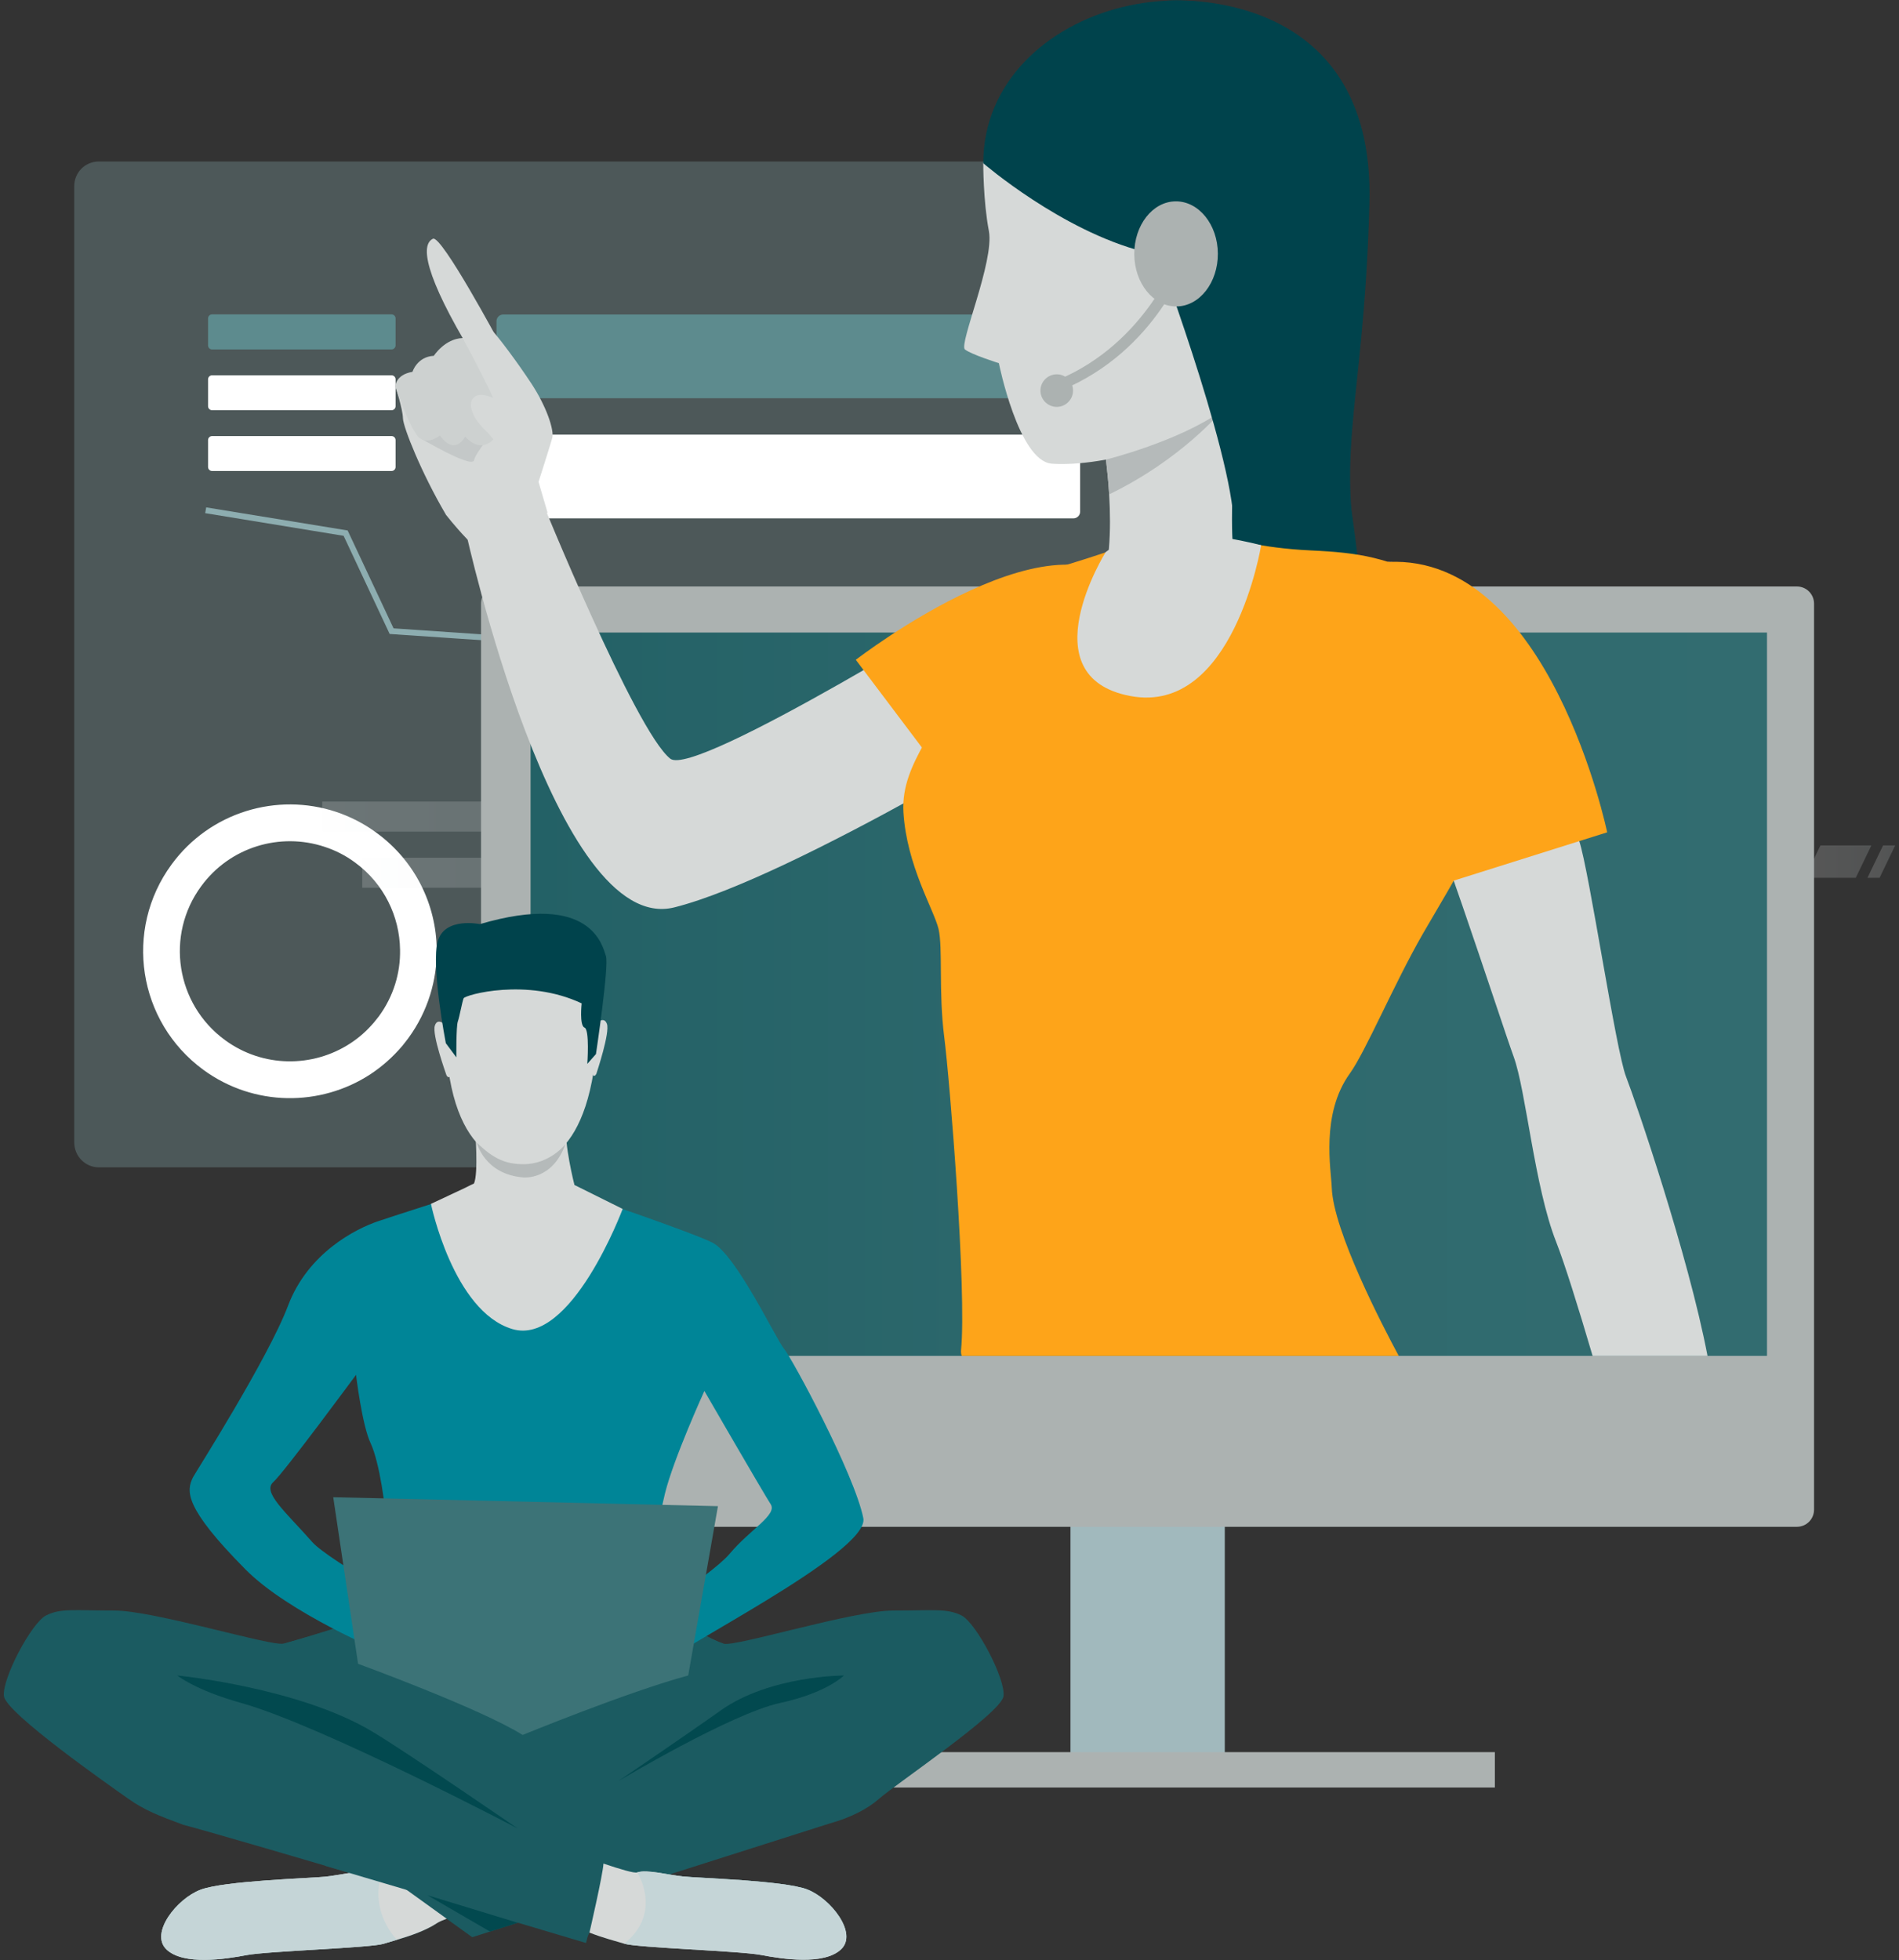 <svg width="249" height="257" viewBox="0 0 249 257" fill="none" xmlns="http://www.w3.org/2000/svg">
<rect x="0" y="0" width="249" height="257" fill="#333333" stroke="none"/>
<path opacity="0.32" d="M12.971 153.048H150.544C152.323 153.048 153.762 151.61 153.762 149.831V24.392C153.762 22.613 152.323 21.174 150.544 21.174H12.952C11.173 21.174 9.734 22.613 9.734 24.392V149.812C9.753 151.61 11.192 153.048 12.971 153.048Z" fill="url(#paint0_linear_1407_9931)"/>
<path d="M26.902 67.277L27.035 66.52L45.585 69.548L51.604 82.38L71.612 83.743L78.085 93.3L93.379 92.903L93.398 93.679L77.688 94.076L71.176 84.481L51.093 83.118L45.055 70.249L26.902 67.277Z" fill="#8DADB0"/>
<path d="M51.339 45.816H27.811C27.527 45.816 27.281 45.589 27.281 45.286V41.747C27.281 41.463 27.508 41.217 27.811 41.217H51.339C51.623 41.217 51.869 41.444 51.869 41.747V45.286C51.869 45.57 51.623 45.816 51.339 45.816Z" fill="#5D8B8E"/>
<path d="M51.339 53.783H27.811C27.527 53.783 27.281 53.556 27.281 53.254V49.733C27.281 49.449 27.508 49.203 27.811 49.203H51.339C51.623 49.203 51.869 49.431 51.869 49.733V53.254C51.869 53.556 51.623 53.783 51.339 53.783Z" fill="white"/>
<path d="M51.339 61.751H27.811C27.527 61.751 27.281 61.524 27.281 61.221V57.701C27.281 57.417 27.508 57.171 27.811 57.171H51.339C51.623 57.171 51.869 57.398 51.869 57.701V61.221C51.869 61.524 51.623 61.751 51.339 61.751Z" fill="white"/>
<path d="M65.971 52.212H140.758C141.231 52.212 141.629 51.815 141.629 51.342V42.106C141.629 41.633 141.231 41.236 140.758 41.236H65.971C65.498 41.236 65.101 41.633 65.101 42.106V51.342C65.12 51.815 65.498 52.212 65.971 52.212Z" fill="#5D8B8E"/>
<path d="M65.971 67.959H140.758C141.231 67.959 141.629 67.561 141.629 67.088V57.852C141.629 57.379 141.231 56.982 140.758 56.982H65.971C65.498 56.982 65.101 57.379 65.101 57.852V67.088C65.12 67.561 65.498 67.959 65.971 67.959Z" fill="white"/>
<path d="M22.492 113.342C27.546 106.435 36.348 103.88 44.052 106.435C45.925 107.059 47.724 107.968 49.389 109.198C54.462 112.907 57.188 118.623 57.264 124.452C57.321 128.483 56.109 132.59 53.554 136.091C53.308 136.432 53.024 136.772 52.759 137.113C51.509 138.589 50.09 139.838 48.538 140.86C42.026 145.1 33.3 145.119 26.656 140.255C18.063 133.952 16.208 121.916 22.492 113.342ZM29.495 136.356C34.474 140.009 41.023 139.99 45.907 136.81C47.08 136.053 48.14 135.107 49.068 134.009C49.276 133.763 49.465 133.517 49.673 133.252C51.604 130.622 52.513 127.556 52.456 124.527C52.399 120.156 50.355 115.86 46.55 113.077C45.301 112.15 43.938 111.469 42.537 111.015C36.745 109.103 30.158 111.015 26.372 116.2C21.659 122.616 23.06 131.644 29.495 136.356Z" fill="white"/>
<path d="M126.107 145.781H153.762V147.92H126.107V145.781Z" fill="#B8CCCE"/>
<path d="M133.054 150.323H153.762V152.462H133.054V150.323Z" fill="#B8CCCE"/>
<path d="M47.517 124.698C47.498 124.679 47.498 124.679 47.517 124.698C47.554 124.717 47.554 124.717 47.517 124.698Z" fill="#205F64"/>
<path d="M97.658 145.724H112.914V147.863H97.658V145.724Z" fill="#B8CCCE"/>
<path d="M90.275 150.247H112.914V152.386H90.275V150.247Z" fill="#B8CCCE"/>
<path opacity="0.18" d="M47.496 112.453H72.293V116.389H47.496V112.453Z" fill="url(#paint1_linear_1407_9931)"/>
<path opacity="0.18" d="M42.253 105.091H72.293V109.027H42.253V105.091Z" fill="url(#paint2_linear_1407_9931)"/>
<path d="M50.431 169.646H164.855L167.694 166.807H174.773V166.183H167.429L164.59 169.022H50.431V169.646Z" fill="url(#paint3_linear_1407_9931)"/>
<path opacity="0.18" d="M159.688 10.727H142.936V7.68H159.688V10.727Z" fill="url(#paint4_linear_1407_9931)"/>
<path opacity="0.18" d="M159.688 6.848H142.936V6.261H159.688V6.848Z" fill="url(#paint5_linear_1407_9931)"/>
<path opacity="0.18" d="M243.333 115.084H236.651L238.695 110.844H245.377L243.333 115.084Z" fill="url(#paint6_linear_1407_9931)"/>
<path opacity="0.18" d="M246.456 115.084H244.866L246.91 110.844H248.5L246.456 115.084Z" fill="url(#paint7_linear_1407_9931)"/>
<path d="M160.596 232.044H140.361V170.574H160.596V232.044Z" fill="url(#paint8_linear_1407_9931)"/>
<path d="M235.609 200.173H65.327C64.078 200.173 63.075 199.17 63.075 197.921V79.144C63.075 77.895 64.078 76.892 65.327 76.892H235.609C236.858 76.892 237.861 77.895 237.861 79.144V197.921C237.861 199.17 236.858 200.173 235.609 200.173Z" fill="#ACB2B1"/>
<path d="M69.568 82.929H231.691V177.765H69.568V82.929Z" fill="url(#paint9_linear_1407_9931)"/>
<path d="M104.946 229.716H196.012V234.353H104.946V229.716Z" fill="#ACB2B1"/>
<path d="M224.669 167.64C224.65 167.659 224.65 167.659 224.669 167.64V167.64Z" fill="#205F64"/>
<path d="M152.949 0.091C152.949 0.091 180.319 -2.18 179.562 26.587C178.805 55.373 174.243 59.688 179.581 80.033C184.9 100.378 152.911 68.489 152.911 68.489L152.949 0.091Z" fill="#00434C"/>
<path d="M129.93 77.857C129.93 77.857 91.165 102.044 87.89 99.47C83.309 95.874 70.854 65.196 70.854 65.196L61.106 69.832C61.106 69.832 72.747 122.881 88.42 118.963C104.093 115.046 140.076 92.827 140.076 92.827L129.93 77.857Z" fill="#D6D9D8"/>
<path d="M58.476 67.486C58.476 67.486 63.095 73.504 65.953 74.129C68.811 74.772 71.783 67.164 71.783 67.164L70.231 61.865L58.476 67.486Z" fill="#D6D9D8"/>
<path d="M69.889 65.46C69.889 65.46 72.104 58.534 72.407 57.455C72.709 56.395 71.63 53.254 69.662 50.263C67.75 47.368 65.346 44.169 64.513 43.318C64.078 42.882 63.832 42.39 62.393 43.053C60.955 43.696 60.084 45.04 60.084 45.04C60.084 45.04 57.926 45.002 56.999 46.743C56.999 46.743 54.973 46.8 54.235 48.957C54.235 48.957 52.248 49.071 51.85 50.68C51.85 50.68 52.816 53.632 52.834 54.843C52.872 56.036 55.276 62.054 58.475 67.486C58.475 67.486 63.226 71.573 69.889 65.46Z" fill="#D6D9D8"/>
<path d="M64.816 56.471C64.816 56.471 62.431 59.234 62.148 60.351C61.864 61.467 54.898 57.322 54.898 57.322C54.898 57.322 61.371 53.651 64.816 56.471Z" fill="#C4C8C8"/>
<path d="M64.892 44.037C64.892 44.037 68.753 52.194 67.447 52.913C66.16 53.613 65.251 53.102 65.251 53.102L65.043 57.19C65.043 57.19 63.377 59.821 60.992 57.247C60.992 57.247 59.686 59.877 57.68 57.095C57.68 57.095 56.052 58.439 54.897 57.322C53.743 56.206 51.831 50.68 51.831 50.68C51.831 50.68 51.831 49.128 54.084 48.749C54.084 48.749 54.689 46.762 56.885 46.648C56.885 46.648 58.305 44.415 60.652 44.321C60.652 44.321 61.92 42.579 64.513 43.337C64.513 43.337 64.74 43.677 64.892 44.037Z" fill="#CDD1D0"/>
<path d="M72.35 57.19C72.35 57.19 67.674 53.083 64.135 51.967C63.34 51.721 62.507 51.607 61.977 52.269C61.447 52.913 61.693 54.522 63.623 56.395C65.554 58.288 67.201 61.6 67.201 61.6C67.201 61.6 69.756 62.943 72.35 57.19Z" fill="#D6D9D8"/>
<path d="M60.672 44.321C60.672 44.321 65.367 52.989 65.31 53.992C65.253 54.995 68.433 53.291 68.414 52.44C68.395 51.588 64.95 44.037 64.515 43.336C64.079 42.636 61.524 41.936 60.672 44.321Z" fill="#D6D9D8"/>
<path d="M65.498 44.964C65.498 44.964 57.889 30.77 56.772 31.3C55.144 32.057 55.579 35.974 61.996 46.573C68.224 56.868 65.498 44.964 65.498 44.964Z" fill="#D6D9D8"/>
<path d="M127.868 107.267L112.214 86.506C112.214 86.506 140.191 64.836 148.822 78.614C148.822 78.614 149.447 101.306 127.868 107.267Z" fill="#FEA419"/>
<path d="M118.461 106.529C118.896 113.494 122.455 119.266 123.061 121.783C123.647 124.3 123.061 130.073 123.799 135.864C124.537 141.636 126.771 169.192 126.014 177.046C125.995 177.292 126.014 177.538 126.108 177.765H183.405C181.285 173.829 174.83 161.414 174.622 155.717C174.546 153.37 173.146 146.084 176.988 140.747C179.032 137.927 182.799 128.975 186.566 122.427C188.024 119.891 189.557 117.355 190.617 115.462C191.317 114.232 191.847 112.888 192.226 111.847C192.585 110.806 192.794 110.087 192.794 110.087C192.794 110.087 194.175 92.846 191.98 82.929C191.279 79.731 190.181 77.289 188.554 76.456C181.891 73.05 178.332 72.463 171.802 72.16C165.271 71.857 160.994 70.533 160.994 70.533L145.718 72.16C145.718 72.16 135.932 75.567 132.09 75.87C129.724 76.059 126.96 79.257 125.294 82.948C124.253 85.257 123.629 87.755 123.799 89.799C124.234 95.117 118.026 99.565 118.461 106.529Z" fill="#FEA419"/>
<path d="M177.858 82.929C178.843 90.196 183.423 99.243 184.691 100.605C186.774 102.839 196.844 134.085 198.471 138.532C200.099 142.98 201.197 155.584 204.036 162.795C205.134 165.596 206.933 171.331 208.825 177.765H223.893C221.356 164.461 214.447 144.343 213.217 141.182C211.873 137.775 208.39 114.232 207.065 110.239C205.721 106.245 205.134 94.984 199.664 84.31C199.418 83.837 199.153 83.364 198.888 82.929C193.115 73.636 182.06 73.674 182.06 73.674C178.048 74.45 177.234 78.33 177.858 82.929Z" fill="#D6D9D8"/>
<path d="M186.035 116.9L210.736 109.122C210.736 109.122 203.165 72.69 182.06 73.674C165.137 74.469 186.035 116.9 186.035 116.9Z" fill="#FEA419"/>
<path d="M155.635 3.006C148.859 1.889 133.338 3.593 128.927 21.402C128.927 21.402 128.908 26.341 129.665 30.297C130.404 34.252 125.69 45.153 126.523 45.816C127.356 46.478 130.972 47.614 130.972 47.614C130.972 47.614 133.546 60.407 137.88 60.786C142.215 61.183 159.005 59.669 168.469 45.21C177.933 30.751 183.025 7.491 155.635 3.006Z" fill="#D6D9D8"/>
<path d="M144.374 55.827C144.374 55.827 144.714 57.625 145.017 60.256C145.169 61.6 145.339 63.17 145.434 64.817C145.699 69.397 145.566 74.715 143.995 78.084C143.995 78.084 152.494 83.345 161.599 70.684C161.599 70.684 160.709 54.881 165.933 46.535C171.177 38.189 144.374 55.827 144.374 55.827Z" fill="#D6D9D8"/>
<path d="M128.928 21.402C128.928 21.402 139.131 30.221 149.958 33.003C160.766 35.785 166.501 47.916 166.501 47.916C166.501 47.916 185.619 28.839 174.073 10.33C162.526 -8.179 128.947 0.072 128.928 21.402Z" fill="#00434C"/>
<path d="M145.017 60.256C145.169 61.6 145.339 63.171 145.434 64.817C154.974 60.199 160.217 53.84 160.217 53.84C154.614 57.871 145.017 60.256 145.017 60.256Z" fill="#B5BABA"/>
<path d="M151.945 33.627C151.945 33.627 163 63.36 161.675 70.514C161.675 70.514 167.523 69.511 177.953 72.69C177.953 72.709 172.918 19.66 151.945 33.627Z" fill="#00434C"/>
<path d="M165.365 71.479C165.365 71.479 161.731 93.773 148.235 91.256C134.758 88.739 144.979 72.387 144.979 72.387C144.979 72.387 150.26 67.675 165.365 71.479Z" fill="#D6D9D8"/>
<path d="M0.517 222.392C0.838 224.625 14.221 233.994 16.852 235.848C18.972 237.343 20.808 238.044 24.007 239.236C31.276 241.147 76.837 254.736 76.837 254.736C76.95 254.282 77.026 253.866 77.291 253.355C78.994 254.036 80.736 254.471 81.853 254.812C83.556 255.342 97.014 255.758 99.778 256.288C102.542 256.818 108.05 257.67 110.283 255.55C112.517 253.43 108.902 248.869 105.835 247.696C102.769 246.522 91.525 246.22 89.5 245.992C87.493 245.784 84.843 245.046 83.556 245.463C83.159 245.595 81.379 245.065 79.127 244.308C79.184 243.475 79.203 242.964 79.203 242.964L67.24 239.52L69.454 218.342C69.454 218.342 64.249 198.735 43.447 213.686C43.447 213.686 38.809 215.049 37.219 215.484C37.105 215.522 36.935 215.522 36.689 215.503C33.509 215.257 19.88 211.15 14.959 211.15C9.659 211.15 7.955 210.829 6.044 211.794C4.132 212.74 0.214 220.159 0.517 222.392Z" fill="#1B5B61"/>
<path d="M21.831 255.588C24.065 257.707 29.573 256.856 32.336 256.326C35.1 255.796 48.558 255.38 50.262 254.85C51.965 254.32 55.145 253.582 57.36 252.087C57.53 251.973 57.947 251.784 58.553 251.557L61.922 253.979L108.732 239.085C111.534 238.309 113.767 237.154 115.244 235.848C117.685 233.729 131.257 224.606 131.579 222.392C131.901 220.159 127.983 212.74 126.071 211.794C124.159 210.848 122.474 211.15 117.155 211.15C111.855 211.15 96.485 215.92 94.895 215.503C94.176 215.314 92.681 214.557 91.261 213.781C89.558 212.854 87.968 211.907 87.968 211.907C65.196 201.744 62.66 218.38 62.66 218.38L64.004 238.914C64.004 238.914 62.111 239.861 59.631 241.034L48.35 244.232L49.826 245.292C49.183 245.5 48.729 245.595 48.558 245.538C47.29 245.122 44.64 245.86 42.615 246.068C40.608 246.276 29.365 246.598 26.279 247.771C23.213 248.907 19.598 253.449 21.831 255.588Z" fill="#1B5B61"/>
<path d="M91.26 213.762C89.689 213.876 79.07 220.026 76.553 221.484C80.376 219.478 94.894 215.484 94.894 215.484C94.175 215.314 92.68 214.538 91.26 213.762Z" fill="#1B5B61"/>
<path d="M36.691 215.522C36.691 215.522 54.976 219.951 58.326 221.806C58.175 221.692 48.691 214.5 43.713 213.535C43.713 213.535 38.83 215.087 37.24 215.503C37.107 215.522 36.918 215.541 36.691 215.522Z" fill="#1B5B61"/>
<path d="M21.832 255.588C24.066 257.707 29.574 256.856 32.337 256.326C35.101 255.796 48.559 255.38 50.263 254.85C50.755 254.698 51.361 254.528 52.042 254.32C53.708 253.828 55.79 253.146 57.38 252.087C57.55 251.973 57.967 251.784 58.572 251.557L50.092 245.444L49.846 245.273C49.203 245.481 48.748 245.576 48.578 245.519C47.31 245.103 44.66 245.841 42.634 246.049C40.628 246.257 29.384 246.579 26.299 247.753C23.214 248.907 19.598 253.449 21.832 255.588Z" fill="#D6D9D8"/>
<path d="M21.831 255.588C24.065 257.707 29.573 256.856 32.336 256.326C35.1 255.796 48.558 255.38 50.262 254.85C50.754 254.698 51.36 254.528 52.041 254.32C52.041 254.32 48.331 250.648 50.091 245.444L49.845 245.273C49.202 245.481 48.748 245.576 48.577 245.519C47.309 245.103 44.659 245.841 42.633 246.049C40.627 246.257 29.384 246.579 26.298 247.753C23.213 248.907 19.597 253.449 21.831 255.588Z" fill="#C5D5D7"/>
<path d="M86.605 218.456C86.586 218.512 86.586 218.55 86.624 218.588C86.831 218.739 86.794 218.663 86.605 218.456Z" fill="#0D8B9C"/>
<path d="M25.315 193.663C25.485 193.303 35.157 178.106 37.77 171.179C40.382 164.253 46.685 161.073 49.638 160.089C50.698 159.729 52.591 159.124 54.578 158.48C58.156 157.326 62.074 156.058 62.074 156.058H74.453C74.453 156.058 78.731 157.496 83.293 159.086C87.495 160.562 91.905 162.171 93.401 162.909C96.505 164.461 101.748 175.57 102.808 176.838C103.868 178.106 112.026 193.228 113.2 199.038C114.109 203.542 87.325 216.771 86.605 218.456C85.754 217.509 81.854 213.781 81.854 213.781C81.854 213.781 83.104 212.986 84.864 211.832C77.69 212.153 60.162 211.548 57.645 211.661C57.134 211.68 56.585 211.68 56.017 211.623C55.241 212.191 50.225 216.62 50.225 216.62C50.225 216.62 37.845 211.491 32.167 205.738C24.084 197.581 24.425 195.461 25.315 193.663ZM95.672 203.713C98.322 200.533 101.975 198.603 101.048 197.202C100.12 195.783 92.36 182.364 92.36 182.364C92.36 182.364 88.328 191.203 87.192 195.802C86.056 200.401 86.151 202.501 86.624 203.921C87.06 205.208 87.4 206.078 87.779 209.882C90.959 207.706 94.442 205.17 95.672 203.713ZM40.969 202.199C42.01 203.372 46.117 206.003 49.827 208.141C50.111 205.586 50.528 201.536 50.584 200.098C50.66 197.902 49.733 191.619 48.597 189.216C47.461 186.812 46.685 180.245 46.685 180.245C46.685 180.245 37.315 192.963 35.839 194.307C34.344 195.631 37.448 198.205 40.969 202.199Z" fill="#008597"/>
<path d="M66.806 122.067C66.806 122.067 57.133 123.6 58.61 138.722C60.086 153.862 68.623 152.613 69.191 152.594C69.759 152.575 77.766 152.878 78.39 134.388C78.39 134.388 78.655 120.724 66.806 122.067Z" fill="#D6D9D8"/>
<path d="M58.459 134.445C58.459 134.445 57.399 133.309 57.02 134.464C56.623 135.618 58.459 140.709 58.535 140.955C58.535 140.955 58.724 141.39 58.989 141.163C59.216 140.898 58.459 134.445 58.459 134.445Z" fill="#D6D9D8"/>
<path d="M78.124 134.255C78.124 134.255 79.165 133.101 79.582 134.237C79.998 135.372 78.276 140.52 78.2 140.766C78.2 140.766 78.011 141.22 77.764 140.974C77.481 140.728 78.124 134.255 78.124 134.255Z" fill="#D6D9D8"/>
<path d="M58.458 136.772L59.84 138.627C59.84 138.627 59.802 134.577 60.029 133.934C60.256 133.29 60.597 131.36 60.786 130.887C60.975 130.432 69.096 128.161 76.27 131.549C76.27 131.549 75.948 134.464 76.648 134.728C77.33 134.993 77.008 139.479 77.008 139.479L78.144 138.192C78.144 138.192 79.885 126.553 79.45 125.341C79.014 124.13 77.651 116.825 62.925 121.159C62.925 121.159 58.344 120.194 57.417 123.354C56.47 126.515 58.458 136.772 58.458 136.772Z" fill="#00434C"/>
<path d="M81.039 233.539C81.039 233.539 95.841 224.663 102.315 223.263C108.429 221.938 110.662 219.667 110.662 219.667C110.662 219.667 100.933 219.667 94.478 224.266C90.087 227.389 81.039 233.539 81.039 233.539Z" fill="#02494F"/>
<path d="M67.885 239.728C67.885 239.728 42.123 226.196 31.599 223.263C25.579 221.578 23.251 219.667 23.251 219.667C23.251 219.667 39.17 221.219 48.861 227.048C53.499 229.83 67.885 239.728 67.885 239.728Z" fill="#02494F"/>
<path d="M77.291 253.374C78.994 254.055 80.736 254.49 81.853 254.831C83.556 255.361 97.014 255.777 99.778 256.307C102.542 256.837 108.05 257.689 110.283 255.569C112.517 253.449 108.902 248.888 105.835 247.715C102.769 246.541 91.525 246.239 89.5 246.011C87.493 245.803 84.843 245.065 83.556 245.482C83.159 245.614 81.379 245.084 79.127 244.327C79.07 245.69 77.291 253.374 77.291 253.374Z" fill="#D6D9D8"/>
<path d="M67.885 252.087L42.558 244.592L47.574 243.059C47.574 243.059 67.809 250.402 67.885 252.087Z" fill="#1B5B61"/>
<path d="M67.885 252.087L56.035 248.472L64.251 253.241L67.885 252.087Z" fill="#02494F"/>
<path d="M76.023 221.805C76.042 221.787 76.231 221.673 76.553 221.484C76.344 221.597 76.155 221.711 76.023 221.805Z" fill="#14525A"/>
<path d="M81.853 254.831C83.556 255.361 97.014 255.777 99.778 256.307C102.542 256.837 108.05 257.689 110.283 255.569C112.517 253.449 108.902 248.888 105.835 247.715C102.769 246.541 91.525 246.239 89.5 246.011C87.493 245.803 84.843 245.065 83.556 245.482C83.556 245.5 86.963 250.705 81.853 254.831Z" fill="#C5D5D7"/>
<path d="M90.239 219.667L94.139 197.467L43.694 196.294L46.95 218.134C46.95 218.134 63.058 224.02 68.528 227.464C68.49 227.483 82.308 221.805 90.239 219.667Z" fill="#3C7377"/>
<path d="M60.899 155.774C60.899 155.755 62.148 155.168 62.148 155.168C62.754 153.825 62.3 148.128 62.3 148.128C62.3 148.128 74.622 144.986 74.262 147.39C73.903 149.793 75.322 155.358 75.322 155.358L81.644 158.499C81.644 158.499 74.906 176.573 67.164 174.245C59.422 171.917 56.507 157.837 56.507 157.837L60.899 155.774Z" fill="#D6D9D8"/>
<path d="M74.131 150.02C74.131 150.02 72.106 152.632 68.66 152.632C66.389 152.632 64.78 152.008 62.528 149.812C62.528 149.812 63.493 153.976 68.66 154.373C68.642 154.354 72.427 154.79 74.131 150.02Z" fill="#B5BABA"/>
<path d="M148.728 33.325C148.747 37.129 151.226 40.195 154.255 40.176C157.283 40.157 159.706 37.053 159.687 33.249C159.668 29.445 157.189 26.379 154.16 26.398C151.132 26.417 148.709 29.521 148.728 33.325Z" fill="#ACB2B1"/>
<path d="M139.188 51.153C151.662 45.986 155.732 34.082 155.902 33.571L154.558 33.117C154.521 33.23 150.508 44.907 138.658 49.828L139.188 51.153Z" fill="#ACB2B1"/>
<path d="M136.48 51.683C136.745 52.837 137.9 53.556 139.035 53.291C140.19 53.026 140.909 51.872 140.644 50.736C140.379 49.582 139.225 48.863 138.089 49.128C136.934 49.393 136.215 50.547 136.48 51.683Z" fill="#ACB2B1"/>
<defs>
<linearGradient id="paint0_linear_1407_9931" x1="81.757" y1="112.489" x2="81.757" y2="334.455" gradientUnits="userSpaceOnUse">
<stop stop-color="#83A6A9"/>
<stop offset="1" stop-color="#799FA2"/>
</linearGradient>
<linearGradient id="paint1_linear_1407_9931" x1="72.298" y1="114.414" x2="47.495" y2="114.414" gradientUnits="userSpaceOnUse">
<stop stop-color="#DEE7E8"/>
<stop offset="1" stop-color="#FAFBFB"/>
</linearGradient>
<linearGradient id="paint2_linear_1407_9931" x1="72.298" y1="107.062" x2="42.258" y2="107.062" gradientUnits="userSpaceOnUse">
<stop stop-color="#DEE7E8"/>
<stop offset="1" stop-color="#FAFBFB"/>
</linearGradient>
<linearGradient id="paint3_linear_1407_9931" x1="174.78" y1="167.912" x2="50.438" y2="167.912" gradientUnits="userSpaceOnUse">
<stop stop-color="#DEE7E8"/>
<stop offset="0.817" stop-color="#F5F8F8"/>
<stop offset="1" stop-color="#FAFBFB"/>
</linearGradient>
<linearGradient id="paint4_linear_1407_9931" x1="159.684" y1="9.201" x2="142.934" y2="9.201" gradientUnits="userSpaceOnUse">
<stop stop-color="#DEE7E8"/>
<stop offset="1" stop-color="#FAFBFB"/>
</linearGradient>
<linearGradient id="paint5_linear_1407_9931" x1="159.684" y1="6.554" x2="142.934" y2="6.554" gradientUnits="userSpaceOnUse">
<stop stop-color="#DEE7E8"/>
<stop offset="1" stop-color="#FAFBFB"/>
</linearGradient>
<linearGradient id="paint6_linear_1407_9931" x1="245.376" y1="112.96" x2="236.655" y2="112.96" gradientUnits="userSpaceOnUse">
<stop stop-color="#DEE7E8"/>
<stop offset="1" stop-color="#FAFBFB"/>
</linearGradient>
<linearGradient id="paint7_linear_1407_9931" x1="248.5" y1="112.96" x2="244.865" y2="112.96" gradientUnits="userSpaceOnUse">
<stop stop-color="#DEE7E8"/>
<stop offset="1" stop-color="#FAFBFB"/>
</linearGradient>
<linearGradient id="paint8_linear_1407_9931" x1="150.476" y1="261.096" x2="150.476" y2="233.274" gradientUnits="userSpaceOnUse">
<stop stop-color="#F5F6F6"/>
<stop offset="1" stop-color="#A1B9BD"/>
</linearGradient>
<linearGradient id="paint9_linear_1407_9931" x1="231.689" y1="130.348" x2="69.569" y2="130.348" gradientUnits="userSpaceOnUse">
<stop stop-color="#326C70"/>
<stop offset="0.519" stop-color="#2E696D"/>
<stop offset="1" stop-color="#236166"/>
</linearGradient>
</defs>
</svg>
